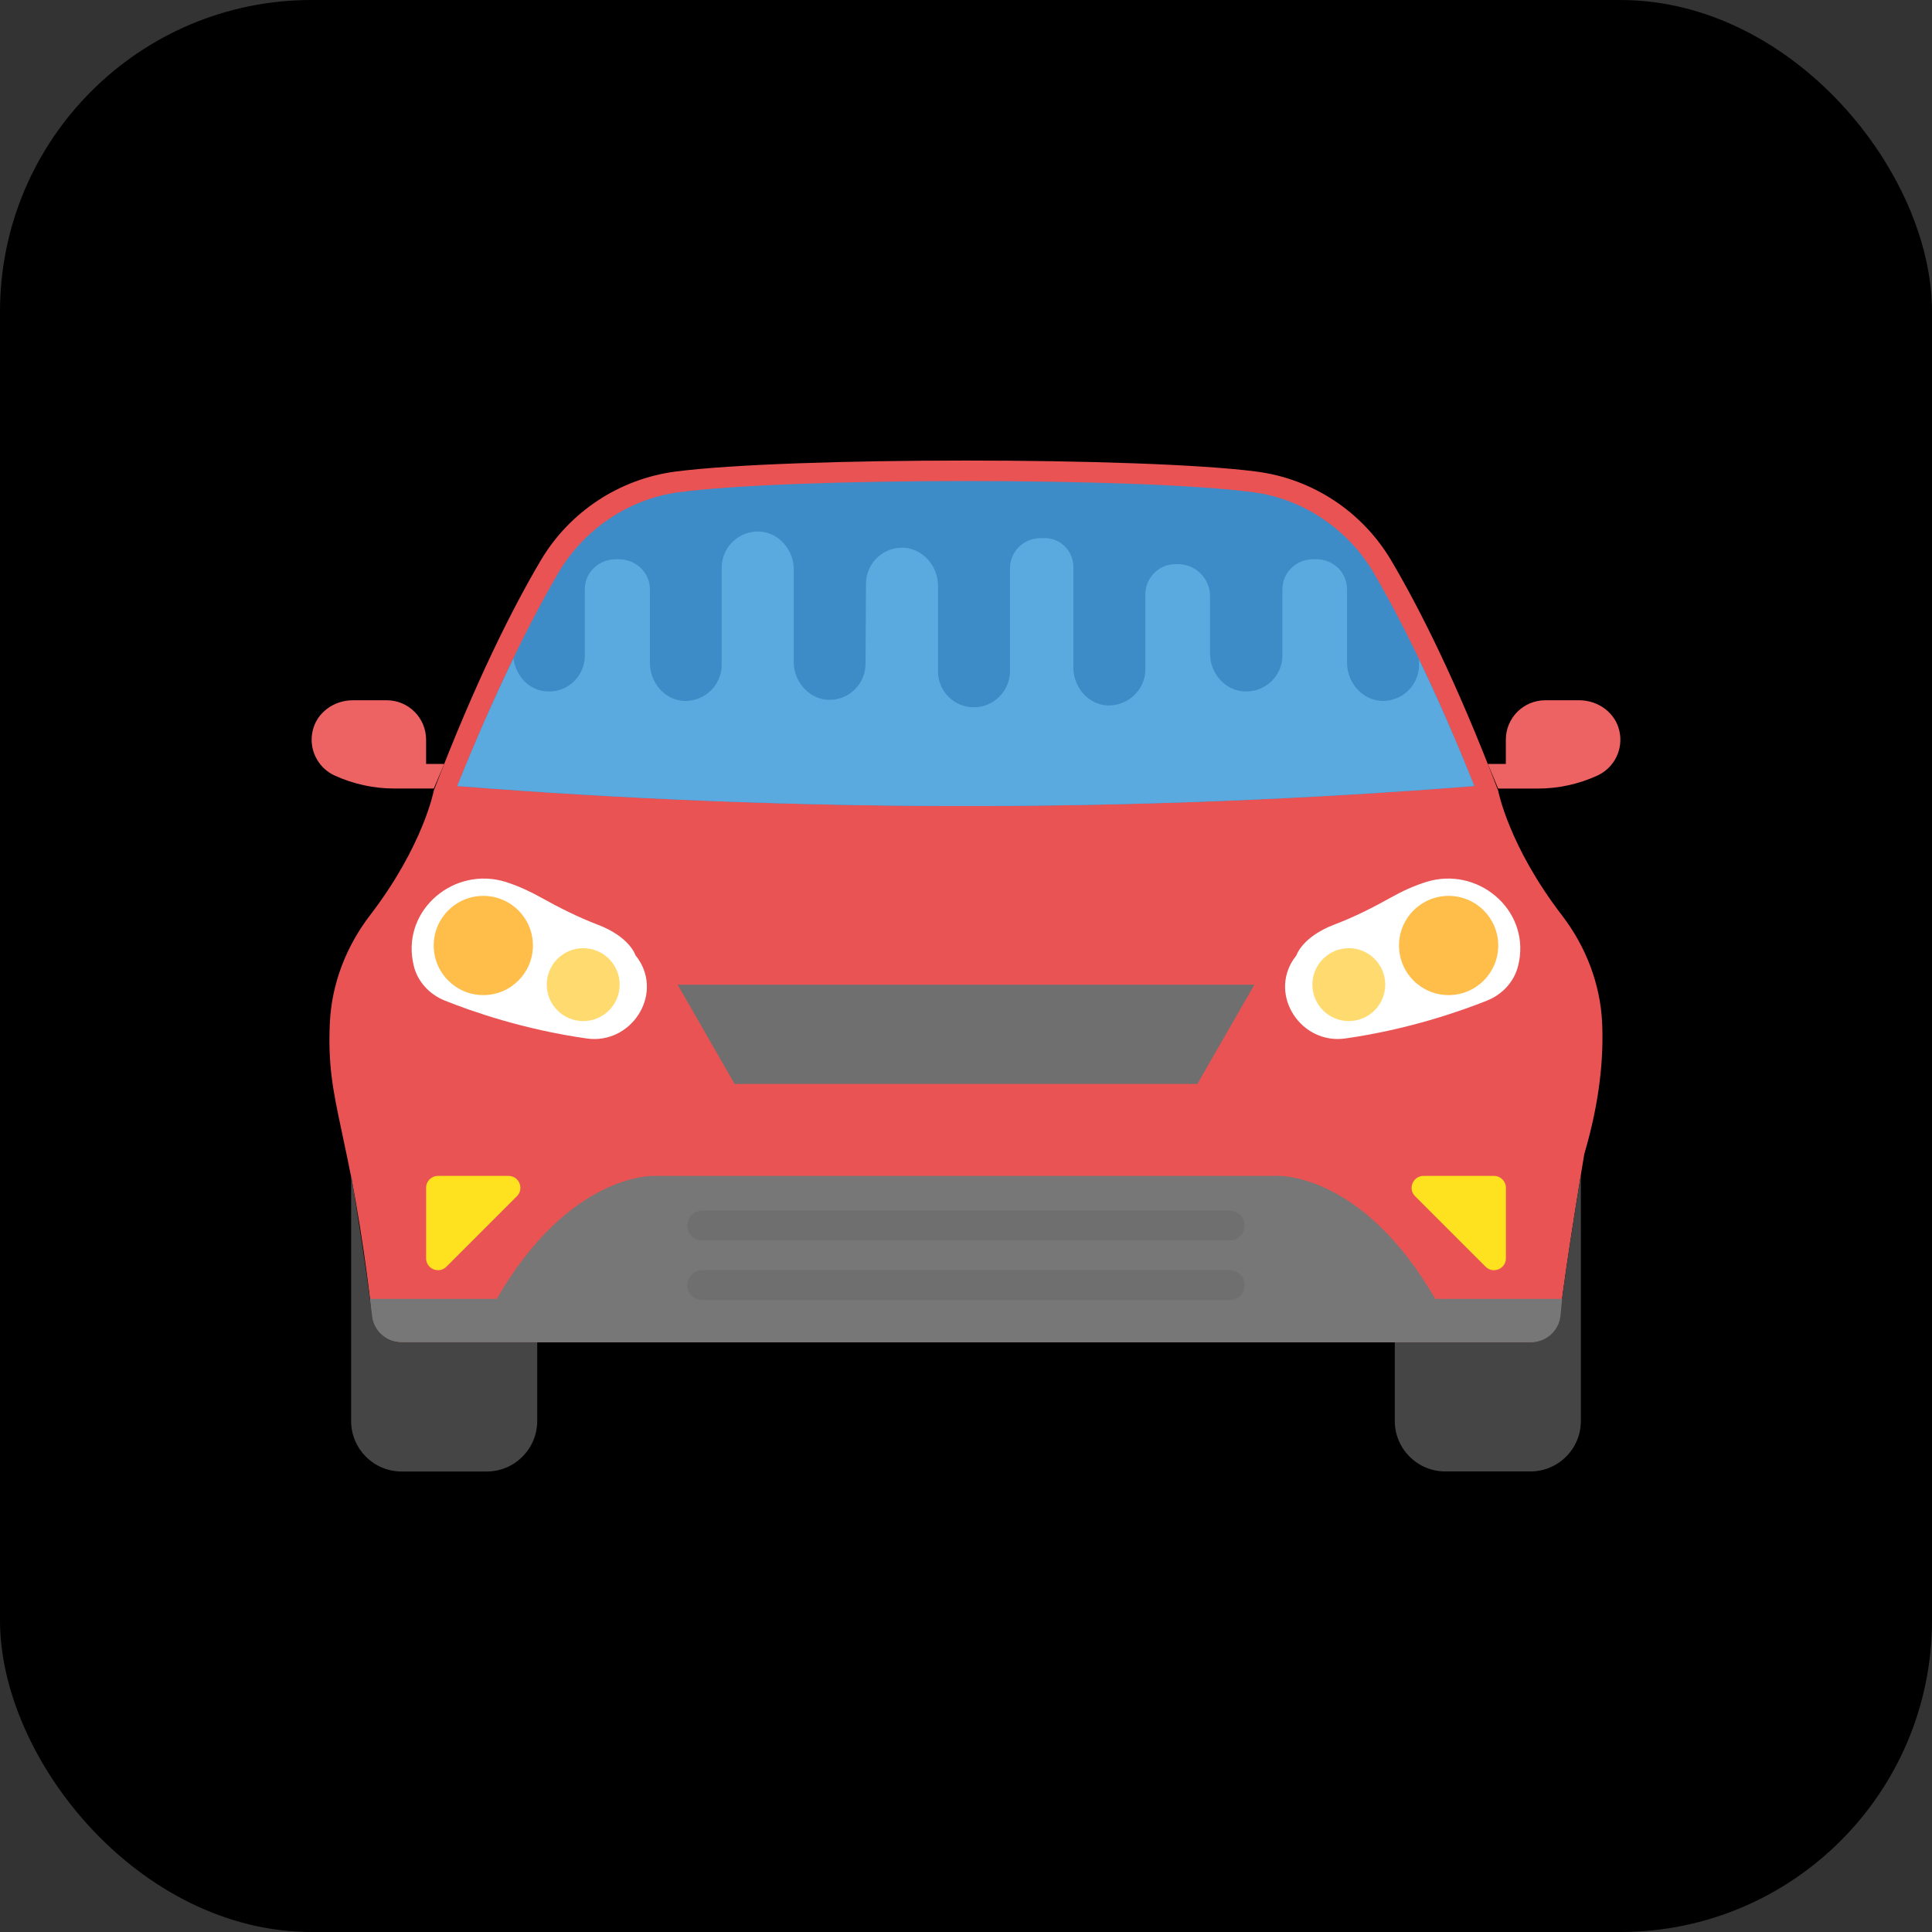 <svg width="31" height="31" viewBox="0 0 31 31" xmlns="http://www.w3.org/2000/svg">
<rect x="0" y="0" width="31" height="31" fill="#333333" stroke="none"/>
<rect width="31" height="31" rx="5"/>
<g clip-path="url(#clip0)">
<path d="M25.707 16.405C25.676 15.782 25.444 15.184 25.064 14.689C24.205 13.571 24.038 12.684 24.038 12.684C23.364 10.918 22.765 9.741 22.324 8.995C21.861 8.21 21.06 7.682 20.156 7.566C18.339 7.331 12.66 7.331 10.842 7.566C9.939 7.683 9.138 8.211 8.675 8.995C8.234 9.741 7.636 10.918 6.961 12.684C6.961 12.684 6.794 13.571 5.935 14.689C5.556 15.184 5.323 15.782 5.293 16.405C5.228 17.758 5.62 18.055 5.97 21.116C5.998 21.357 6.201 21.538 6.444 21.538H24.556C24.799 21.538 25.003 21.356 25.03 21.116C25.129 20.257 25.421 18.516 25.421 18.516C25.677 17.651 25.732 16.945 25.707 16.405Z" fill="#E95353"/>
<path d="M23.657 12.613C23.125 11.282 22.583 10.121 22.044 9.195C21.635 8.495 20.913 8.006 20.116 7.899C18.294 7.657 12.693 7.659 10.885 7.899C10.087 8.006 9.366 8.495 8.957 9.195C8.41 10.133 7.861 11.31 7.337 12.613C12.769 13.04 18.225 13.04 23.657 12.613Z" fill="#3E8CC7"/>
<path d="M22.886 14.151C22.678 14.216 22.485 14.307 22.324 14.398C22.03 14.562 21.728 14.715 21.413 14.834C20.891 15.033 20.802 15.329 20.802 15.329C20.786 15.349 20.771 15.369 20.757 15.39C20.36 15.979 20.881 16.762 21.584 16.663C22.6 16.519 23.438 16.224 23.863 16.054C24.106 15.956 24.297 15.752 24.359 15.497C24.365 15.473 24.37 15.449 24.375 15.425C24.531 14.582 23.704 13.896 22.886 14.151Z" fill="white"/>
<path d="M23.972 18.868H22.841C22.671 18.868 22.586 19.074 22.706 19.194L23.837 20.325C23.957 20.445 24.163 20.36 24.163 20.19V19.059C24.163 18.953 24.077 18.868 23.972 18.868Z" fill="#FFE21F"/>
<path d="M25.03 21.114C25.003 21.356 24.799 21.538 24.556 21.538H22.38V22.8C22.38 23.247 22.743 23.61 23.19 23.61H24.557C25.003 23.61 25.366 23.248 25.366 22.8V18.848C25.276 19.395 25.102 20.489 25.03 21.114Z" fill="#454545"/>
<path d="M25.984 11.729C25.919 11.435 25.642 11.236 25.341 11.236H24.795C24.445 11.236 24.162 11.519 24.162 11.869V12.258H23.873L24.039 12.653H24.675C25.005 12.653 25.331 12.582 25.63 12.445C25.9 12.321 26.051 12.026 25.984 11.729Z" fill="#ED6262"/>
<path d="M23.244 15.967C23.683 15.967 24.04 15.611 24.04 15.171C24.04 14.731 23.683 14.375 23.244 14.375C22.804 14.375 22.448 14.731 22.448 15.171C22.448 15.611 22.804 15.967 23.244 15.967Z" fill="#FFBD49"/>
<path d="M21.643 16.384C21.965 16.384 22.227 16.122 22.227 15.799C22.227 15.476 21.965 15.214 21.643 15.214C21.32 15.214 21.058 15.476 21.058 15.799C21.058 16.122 21.32 16.384 21.643 16.384Z" fill="#FFDB6F"/>
<path d="M20.127 15.8L19.213 17.392H11.787L10.873 15.8H20.127Z" fill="#6F6F6F"/>
<path d="M10.243 15.39C10.229 15.37 10.214 15.349 10.197 15.329C10.197 15.329 10.109 15.033 9.586 14.835C9.271 14.715 8.97 14.562 8.675 14.398C8.513 14.308 8.321 14.216 8.114 14.151C7.296 13.896 6.468 14.583 6.624 15.425C6.629 15.45 6.634 15.473 6.639 15.497C6.701 15.753 6.892 15.956 7.135 16.054C7.56 16.225 8.398 16.519 9.415 16.663C10.119 16.763 10.639 15.979 10.243 15.39Z" fill="white"/>
<path d="M8.159 18.868H7.028C6.922 18.868 6.837 18.953 6.837 19.059V20.19C6.837 20.36 7.043 20.445 7.163 20.325L8.294 19.194C8.414 19.074 8.329 18.868 8.159 18.868Z" fill="#FFE21F"/>
<path d="M23.029 20.841C21.852 18.804 20.498 18.868 20.498 18.868H10.502C10.502 18.868 9.149 18.804 7.971 20.841H5.936L5.961 21.104C5.984 21.351 6.19 21.538 6.437 21.538H24.564C24.811 21.538 25.017 21.351 25.04 21.104L25.065 20.841L23.029 20.841Z" fill="#777777"/>
<path d="M6.444 21.538C6.201 21.538 5.997 21.356 5.97 21.115C5.898 20.489 5.723 19.395 5.634 18.848V22.801C5.634 23.248 5.996 23.611 6.443 23.611H7.81C8.257 23.611 8.62 23.248 8.62 22.801V21.538H6.444V21.538Z" fill="#454545"/>
<path d="M6.837 12.258V11.869C6.837 11.519 6.554 11.236 6.205 11.236H5.659C5.357 11.236 5.081 11.435 5.016 11.729C4.949 12.025 5.101 12.321 5.37 12.444C5.67 12.581 5.995 12.652 6.325 12.652H6.961L7.127 12.258H6.837V12.258Z" fill="#ED6262"/>
<path d="M7.755 15.967C8.195 15.967 8.551 15.611 8.551 15.171C8.551 14.731 8.195 14.375 7.755 14.375C7.316 14.375 6.959 14.731 6.959 15.171C6.959 15.611 7.316 15.967 7.755 15.967Z" fill="#FFBD49"/>
<path d="M9.358 16.384C9.681 16.384 9.943 16.122 9.943 15.799C9.943 15.476 9.681 15.214 9.358 15.214C9.035 15.214 8.773 15.476 8.773 15.799C8.773 16.122 9.035 16.384 9.358 16.384Z" fill="#FFDB6F"/>
<path d="M19.732 19.425H11.268C11.135 19.425 11.028 19.532 11.028 19.664C11.028 19.797 11.135 19.904 11.268 19.904H19.732C19.864 19.904 19.971 19.796 19.971 19.664C19.972 19.532 19.864 19.425 19.732 19.425Z" fill="#6F6F6F"/>
<path d="M19.732 20.381H11.268C11.135 20.381 11.028 20.488 11.028 20.62C11.028 20.753 11.135 20.86 11.268 20.86H19.732C19.864 20.86 19.971 20.752 19.971 20.62C19.972 20.488 19.864 20.381 19.732 20.381Z" fill="#6F6F6F"/>
<path d="M22.77 10.584V10.666C22.77 10.996 22.498 11.26 22.162 11.246C21.851 11.227 21.614 10.949 21.614 10.632V9.455C21.614 9.177 21.383 8.966 21.105 8.973C21.099 8.973 21.099 8.973 21.092 8.973C21.092 8.973 21.092 8.973 21.086 8.973C20.808 8.967 20.577 9.178 20.577 9.455V10.52C20.577 10.85 20.293 11.115 19.963 11.094C19.652 11.081 19.415 10.797 19.415 10.486V9.561C19.415 9.283 19.184 9.052 18.9 9.052H18.86C18.596 9.052 18.378 9.27 18.378 9.534V10.739C18.378 11.069 18.1 11.332 17.764 11.319C17.453 11.3 17.222 11.022 17.222 10.705V9.091C17.222 8.833 16.998 8.616 16.733 8.635H16.694C16.423 8.635 16.206 8.853 16.206 9.118V10.768C16.206 11.085 15.948 11.349 15.625 11.349C15.315 11.349 15.057 11.098 15.051 10.788V9.402C15.051 9.085 14.813 8.809 14.503 8.788C14.166 8.775 13.895 9.039 13.895 9.369L13.888 10.649C13.888 10.979 13.618 11.243 13.281 11.229C12.976 11.21 12.745 10.943 12.736 10.639V9.138C12.736 8.826 12.502 8.547 12.19 8.529C11.856 8.514 11.58 8.778 11.58 9.108V10.681C11.571 11.004 11.301 11.26 10.969 11.247C10.659 11.227 10.428 10.95 10.428 10.633V9.455C10.428 9.177 10.19 8.966 9.913 8.973C9.906 8.973 9.906 8.973 9.906 8.973C9.9 8.973 9.9 8.973 9.9 8.973C9.615 8.967 9.384 9.178 9.384 9.455V10.52C9.384 10.85 9.107 11.115 8.777 11.094C8.489 11.083 8.275 10.843 8.239 10.565C7.933 11.197 7.631 11.881 7.337 12.612C12.768 13.04 18.225 13.04 23.656 12.612C23.363 11.879 23.067 11.203 22.77 10.584Z" fill="#5BAADF"/>
</g>
<defs>
<clipPath id="clip0">
<rect width="21" height="21" fill="white" transform="translate(5 5)"/>
</clipPath>
</defs>
</svg>
